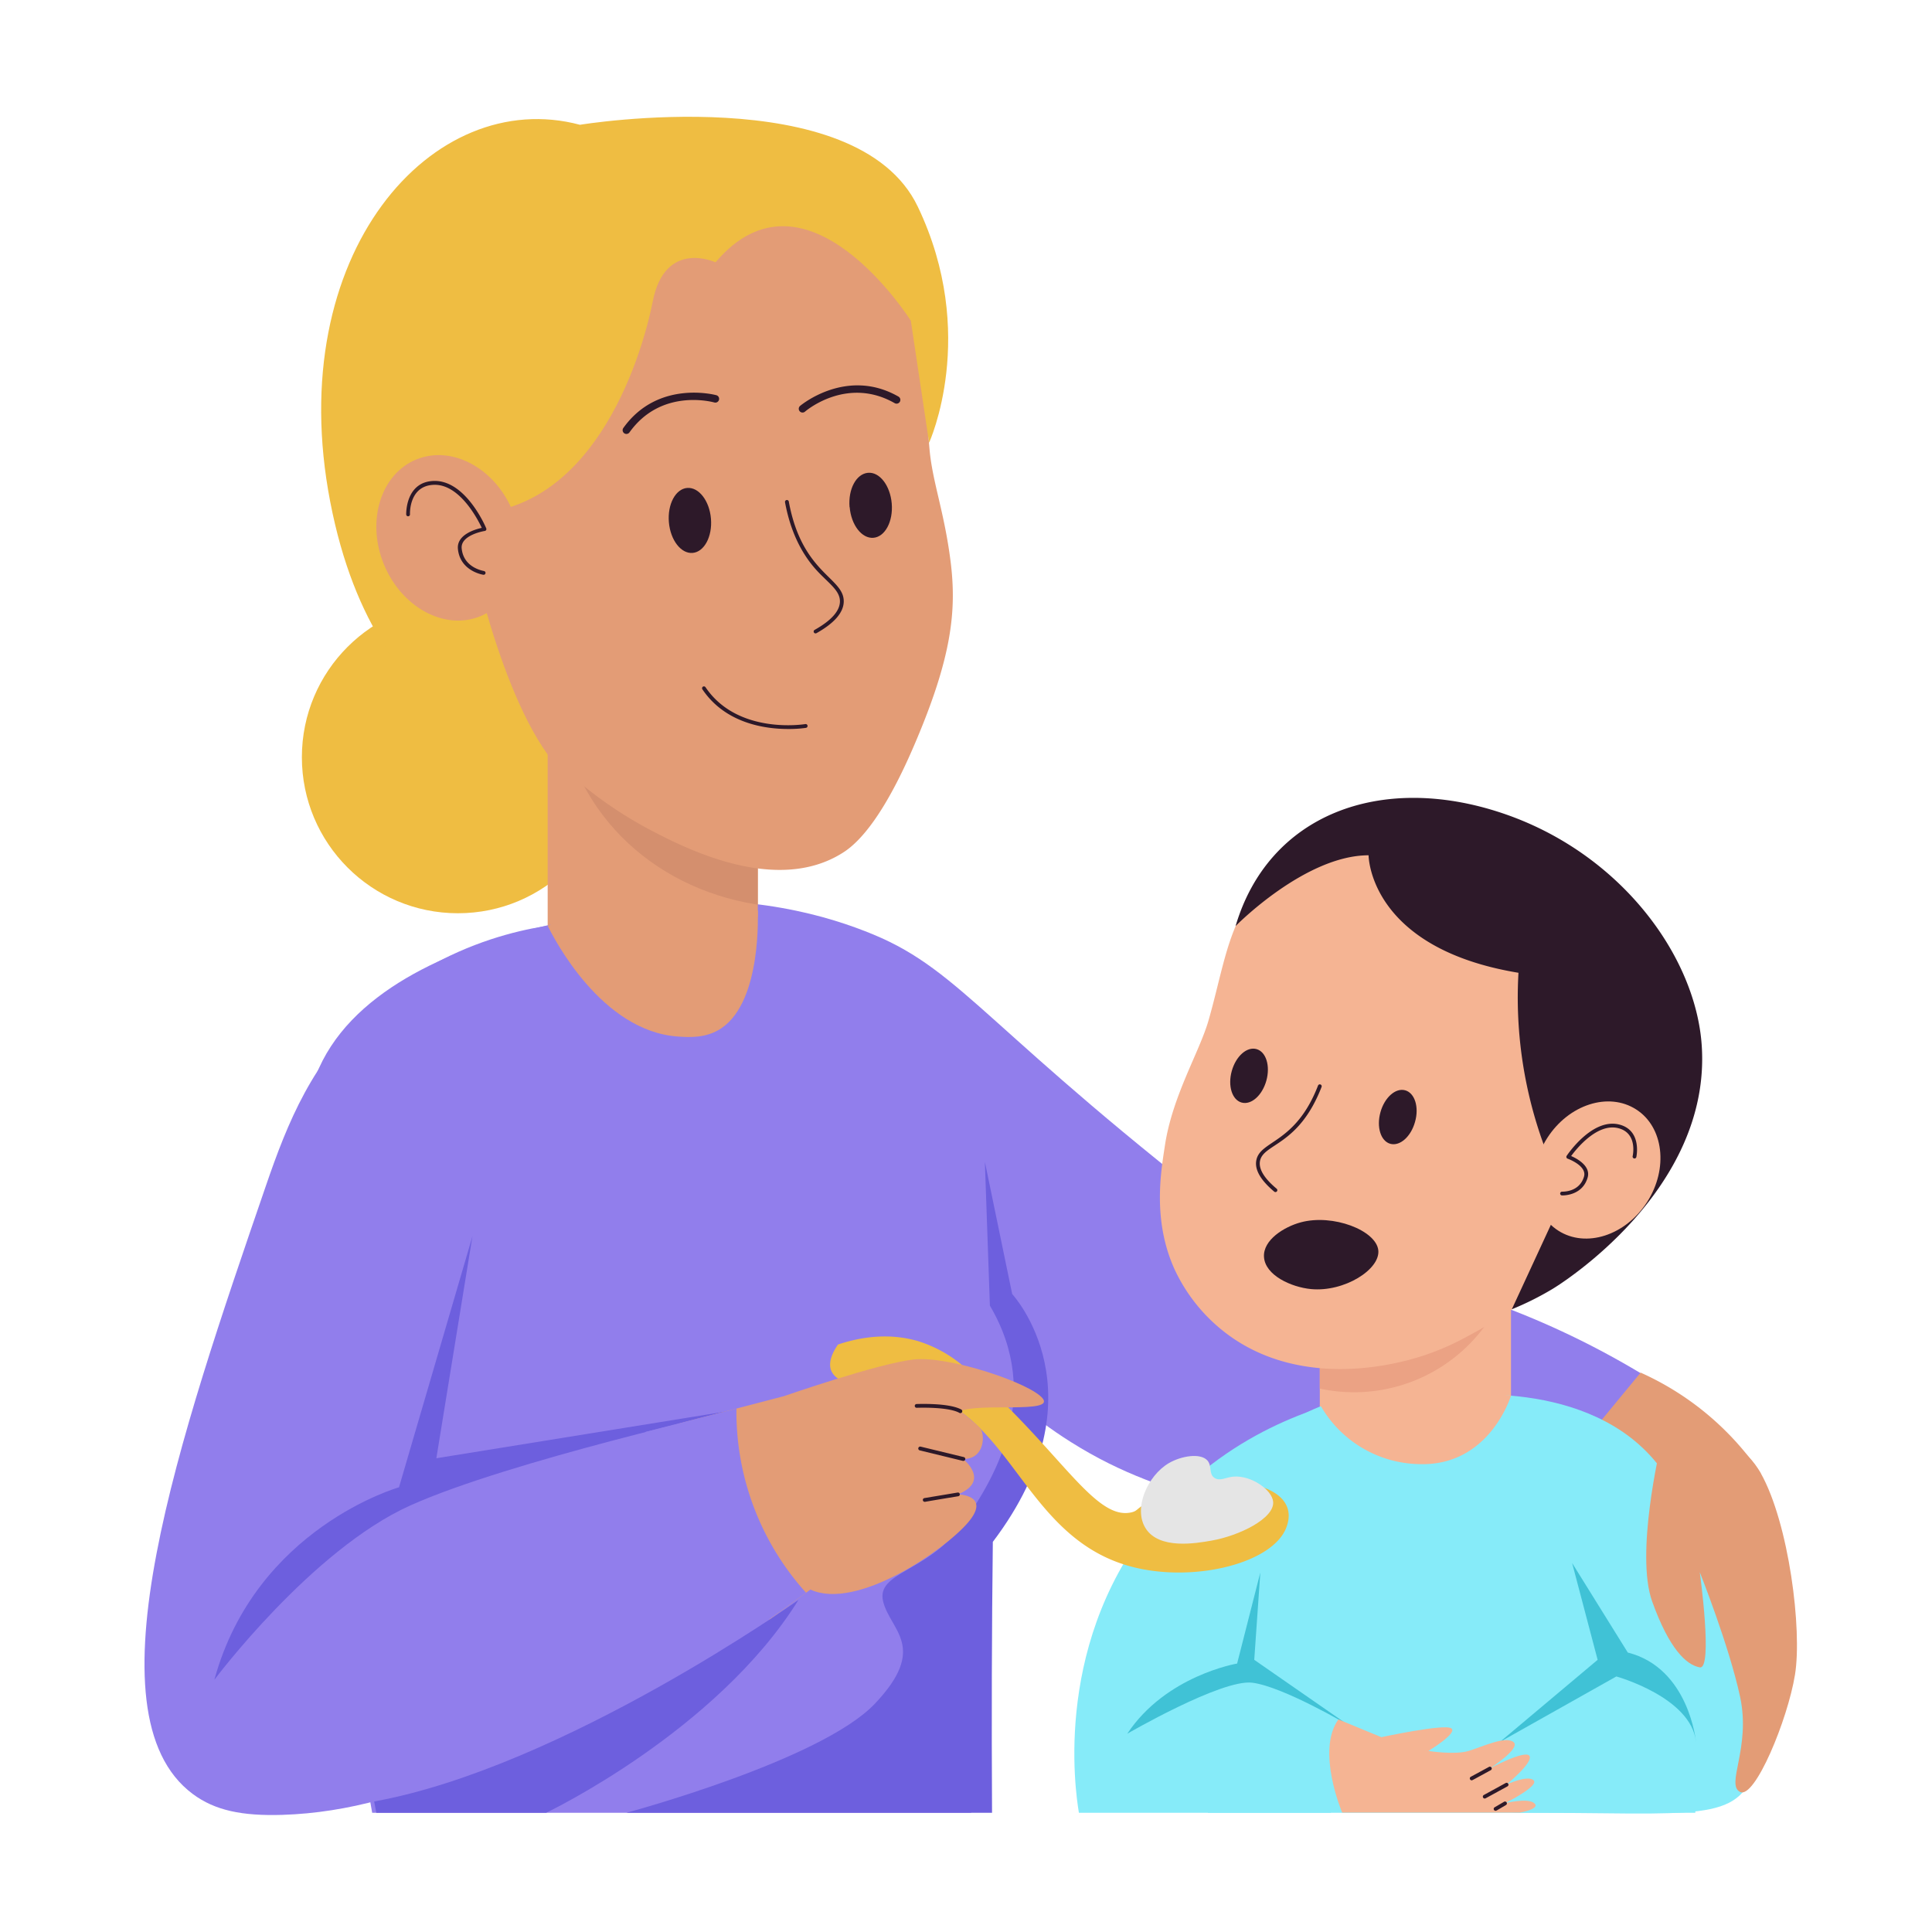 <svg height="512" viewBox="0 0 512 512" width="512" xmlns="http://www.w3.org/2000/svg" xmlns:xlink="http://www.w3.org/1999/xlink"><clipPath id="clip-path"><path d="m145.14 175.2h55.68v114.26h-55.68z"/></clipPath><clipPath id="clip-path-2"><path d="m349.76 326h50.67v80.01h-50.67z"/></clipPath><g id="Motherhood"><circle cx="121.35" cy="200.67" fill="#efbd42" r="41.35"/><path d="m169.13 239.39c29.81-3 50.81 3.49 62.33 8.27 23.84 9.9 30.58 26 98.44 78 14.28 3.5 26.48 7 36.13 9.93 24.88 7.6 49.43 14.85 80.15 35.57l-23.9 37.51c-44.18 3.66-78-3.62-98.72-9.93-14.21-4.32-25.93-7.88-39.71-16.55-43.62-27.38-42.58-65.32-114.72-142.8z" fill="#917eec"/><path d="m466.62 390.43a76.3 76.3 0 0 0 -31.83-26.67q-9.09 11-18.16 22.1l20.37 15.33z" fill="#e39c76"/><ellipse cx="248" cy="373.35" fill="#917eec" rx="22.06" ry="36.34"/><g clip-path="url(#clip-path)"><path d="m145.14 175.2h55.68v114.26h-55.68z" fill="#e39c76"/><path d="m148.42 189.65c5.07 29.42 28.85 48.17 57.11 50.67q-1-14.65-1.93-29.31z" fill="#d48f6e"/></g><g clip-path="url(#clip-path-2)"><path d="m349.76 326h50.67v80.01h-50.67z" fill="#f5b493"/><path d="m398.14 343.43a43 43 0 0 1 -53.14 23.24q.3-8.76.59-17.53z" fill="#eba284"/></g><path d="m251.92 148.83c-1.64-13.08-4.78-21-5.57-29.59-1.94-21.15.37-37.3-14.74-51.71a73.33 73.33 0 0 0 -16-13.9c-21.75-15.92-57.84-16.35-82.22 1.93-28.08 21.07-27.74 57.3-27.66 66.29.4 42 29.59 70.22 42.33 80.58a107.81 107.81 0 0 0 23 16.83c9.35 5 34.39 18.26 52.44 6.63 4.72-3 11.19-10.66 18.82-28.51 9.9-23.09 11.24-35.47 9.6-48.55z" fill="#e39c76"/><g fill="#2d1929"><path d="m215.86 166.94c4.41-2.47 6.68-5 6.73-7.51.06-3.05-3.24-5-6.44-8.59-4.05-4.56-6.78-10.52-8.11-17.74a.5.5 0 0 1 1-.18c3.53 19.24 14.69 20.09 14.56 26.53-.06 2.89-2.5 5.7-7.25 8.36a.5.5 0 0 1 -.49-.87z"/><path d="m225.17 134.38c.4 4.75 3.22 8.4 6.3 8.14s5.25-4.32 4.85-9.08-3.22-8.44-6.32-8.14-5.25 4.32-4.86 9.08z"/><path d="m183.55 146.53c-3.07.26-5.89-3.39-6.29-8.15s1.78-8.82 4.85-9.07 5.9 3.39 6.3 8.14-1.78 8.82-4.86 9.08z"/><path d="m208.87 193.19c-6.09 0-16.61-1.44-22.73-10.51a.52.52 0 0 1 .13-.7.51.51 0 0 1 .7.14c8.57 12.7 26.27 9.8 26.45 9.77a.5.5 0 0 1 .17 1 32 32 0 0 1 -4.72.3z"/><path d="m212.69 109.33a1 1 0 0 1 -.66-1.76c.13-.1 12.29-10.34 26.07-2.47a1 1 0 0 1 -1 1.74c-12.54-7.16-23.32 1.86-23.77 2.25a1 1 0 0 1 -.64.24z"/><path d="m166 115a1 1 0 0 1 -.81-1.58c9.23-12.92 24.55-8.72 24.71-8.67a1 1 0 0 1 -.55 1.92c-.57-.16-14.14-3.84-22.53 7.91a1 1 0 0 1 -.82.42z"/></g><path d="m180.6 240.12s-91.95 3.65-99.24 53.88 17.27 186.41 17.27 186.41h158.73s10.42-174.5-6.25-206.17-70.51-34.12-70.51-34.12z" fill="#917eec"/><path d="m424.8 235c-17.49-19.14-47.74-24.49-68.45-14.62a62.36 62.36 0 0 0 -15.57 9.11c-14.91 9.66-15.52 23.5-20.5 40.91-2.39 8.34-9.51 19.87-11.54 33-1 6.69-3.45 19.79 2.54 33a45.23 45.23 0 0 0 13.22 16.6c18.89 14.71 42.87 8.86 48 7.61a67.31 67.31 0 0 0 15.82-6.16c7.29-3.86 41.45-21.92 49.13-59.62 1.55-7.58 7.62-37.68-12.65-59.83z" fill="#f5b493"/><path d="m338 315.91a.49.49 0 0 1 -.32-.12c-3.57-3-5.18-5.75-4.76-8.2.91-5.45 10.37-4.37 16.37-19.9a.5.5 0 1 1 .94.36c-6.1 15.76-15.53 14.94-16.33 19.7-.35 2.08 1.14 4.53 4.42 7.27a.5.5 0 0 1 -.32.89z" fill="#2d1929"/><path d="m335.6 286.37c-1.09 3.92-4 6.52-6.55 5.82s-3.71-4.44-2.62-8.36 4-6.52 6.55-5.81 3.7 4.44 2.62 8.35z" fill="#2d1929"/><path d="m375 297.3c-1.08 3.92-4 6.52-6.55 5.82s-3.7-4.45-2.62-8.36 4-6.52 6.55-5.82 3.74 4.45 2.62 8.36z" fill="#2d1929"/><path d="m356.12 370.63s-28 6.58-36 31.83 0 77.94 0 77.94h129.15s3.58-67-15.93-92.21-77.22-17.56-77.22-17.56z" fill="#86ebf9"/><path d="m200 349.92-81.76 32.3 19.62-65.67s55.75-31.21 13.44-71.83c0 0-28.64.63-52.9 22.4-15.58 14-22.07 30-28 47.32-22.65 65.92-48 139.66-19.3 161 5.89 4.38 13.1 5.84 23.71 5.52 70.2-2.16 133.44-77.6 150.33-98.74z" fill="#917eec"/><path d="m145.14 245.34c1.68 3.4 14.21 27.9 34.47 29.35 2.93.2 7.54.53 11.58-2.21 10.9-7.38 9.56-31.16 9.66-31.16s-14.32-2.95-17.51-3.51c-8-1.42-20.16-.98-38.2 7.53z" fill="#e39c76"/><path d="m361.12 370.12c-8.63 1.71-33.9 7.88-53.75 30.84-28.5 33-22.43 73.54-21.45 79.44h66.77l4.86-24.58-31.15-15.71 13.14-31.44s40.3-20.81 21.58-38.55z" fill="#86ebf9"/><path d="m383 370.12s38.62-5.73 57 18.84 29.8 64.58 25.23 79.43-15.43 12-61.72 12-20.51-110.27-20.51-110.27z" fill="#86ebf9"/><path d="m261 307.89 7.24 35.05s24.59 26.41-5.13 65.67q-.42 34.62-.21 71.79h-96.9s51.48-13.79 65.82-28.87 4-19.49 2.2-27.21 11.77-7.72 20.59-19.85 22.06-34.2 7.72-58.46z" fill="#6d5fde"/><path d="m125.2 327.63-19.46 66.52s-37.9 10.7-48.93 51c0 0 25.73-34.38 51.84-46.15s87.51-25.55 87.51-25.55l-80.52 13z" fill="#6d5fde"/><path d="m349.76 372.13a30.75 30.75 0 0 0 26.12 15.87c18.91.76 24.55-18.15 24.55-18.15s-33.43-4.41-50.67 2.28z" fill="#f5b493"/><path d="m222.08 356.31c4.79-1.6 12.63-3.38 21.14-.92a34.12 34.12 0 0 1 13 7.47c24.12 20.47 33.63 40.18 43.58 37.94 1.74-.39 1.18-.91 4.78-2.94 15.85-8.94 41.32-6 36.29 7-3.67 9.44-24.26 14.53-40.48 10.46-30.28-7.59-32.24-43.83-60.53-46.86-6.11-.66-17.79-.23-19.65-5.42-.77-2.31.63-4.94 1.87-6.73z" fill="#efbd42"/><path d="m337.4 398c.37 4.37-8.95 9-16.4 10.29-3.94.69-13.85 2.45-17.43-3.32-3.28-5.27.56-13.93 6.2-17.23 3.27-1.91 8.38-2.76 10.21-.69 1.25 1.42.32 3.49 1.79 4.55s3-.09 5.1-.28c4.62-.4 10.26 3.45 10.53 6.68z" fill="#e5e5e5"/><path d="m365.26 331.29c.6 5.09-9 11.17-17.83 10.33-5.27-.51-12.15-3.66-12.46-8.5-.29-4.53 5.36-8 9.72-9.18 8.56-2.32 19.95 2.13 20.57 7.35z" fill="#2d1929"/><path d="m402.41 257.8a114.11 114.11 0 0 0 12.38 58.58q-7.07 15.3-14.14 30.59a78.63 78.63 0 0 0 10.74-5.36c2-1.19 42.12-26.1 39.59-64.47-1.57-23.82-21.61-51.15-52.86-61.64-32.29-10.84-61.93.36-70.68 29.92 0 0 18.39-18.76 35.25-18.76 0 0 0 24.57 39.72 31.14z" fill="#2d1929"/><path d="m433.58 294c-7.31-4.69-17.84-1.3-23.54 7.57s-4.4 19.87 2.91 24.56 17.84 1.3 23.54-7.57 4.39-19.92-2.91-24.56z" fill="#f5b493"/><path d="m414.06 316.8h-.13a.5.5 0 0 1 -.47-.52.51.51 0 0 1 .52-.48c.19 0 4.6.17 5.8-4 .83-2.87-4.29-4.73-4.35-4.74a.51.51 0 0 1 -.25-.75c.28-.41 6.74-10 13.84-8.32 6.19 1.49 4.64 8.56 4.63 8.63a.51.51 0 0 1 -.6.38.5.5 0 0 1 -.38-.6c.06-.25 1.35-6.18-3.88-7.44-5.55-1.33-11 5.46-12.42 7.4 1.52.66 5.26 2.63 4.37 5.71-1.3 4.53-5.87 4.73-6.68 4.73z" fill="#2d1929"/><path d="m211.6 424s-62.36 44.31-112.44 53.41l.57 3h45s45.18-21.51 66.87-56.41z" fill="#6d5fde"/><path d="m189.62 69.52s-13.34-6.25-16.62 10.29-16.55 57.19-50.38 56.34c0 0 7.91 43.51 22.52 63.81 0 0-44.95-1.25-57.63-67s27.14-110.32 66.18-99.89c0 0 73.35-12.14 89.53 21.69s3 62.57 3 62.57l-4.84-32.33s-27.68-43.89-51.76-15.48z" fill="#efbd42"/><path d="m135.93 135.62c-4.64-11.49-16.07-17.7-25.53-13.89s-13.35 16.27-8.71 27.72 16.07 17.71 25.52 13.89 13.36-16.24 8.72-27.72z" fill="#e39c76"/><path d="m128.11 152.32c-.06 0-6.19-.92-6.76-6.86-.35-3.75 4.53-5.18 6.33-5.57-1.14-2.42-6-11.77-12.85-11.4-6.41.32-6.2 7.52-6.18 7.83a.5.5 0 0 1 -1 0c0-.09-.25-8.5 7.14-8.86 8.51-.42 13.85 12 14.07 12.56a.5.5 0 0 1 -.38.69c-.07 0-6.47 1.05-6.13 4.62.49 5.14 5.67 5.92 5.9 6a.5.5 0 0 1 -.14.99z" fill="#2d1929"/><path d="m180.21 377.19 27.53-7.19s25.11-8.73 34.47-9.73 31 6.33 34.13 10.35-16.85 1.09-21.86 3.36c0 0 3.86 3.06 5.22 4.46s1.47 8.27-4.46 8.21c0 0 7.38 5.79-1.38 9.37 0 0 8.9.14 2.69 7.45s-29.55 23.44-41.78 17.78l-10.85 7.92s-26.42-20.81-23.71-51.98z" fill="#e39c76"/><path d="m171.06 379.47 24.1-6.18a71.58 71.58 0 0 0 18.46 48.81l-10.56 7.64s-37.42-27.84-32-50.27z" fill="#917eec"/><path d="m440 383.54s-6.69 28.25-2.16 40.86 9.06 16.83 12.62 17.47 0-25.22 0-25.22 7.76 19.44 10.68 33-3.89 23.29 0 25.23 12.61-19.09 14.55-31.06-1.61-40.11-9.05-53.38-25.33-13.39-26.64-6.9z" fill="#e39c76"/><path d="m254.24 374.42c-3-1.68-11.23-1.34-11.32-1.34a.5.5 0 1 1 0-1c.35 0 8.59-.35 11.85 1.47a.5.5 0 0 1 -.53.87z" fill="#2d1929"/><path d="m255.24 387.15c-.1 0 .42.11-11.49-2.78a.5.5 0 1 1 .23-1l11.38 2.76a.5.5 0 0 1 -.12 1.02z" fill="#2d1929"/><path d="m245.11 398a.5.5 0 0 1 -.09-1l8.76-1.46a.49.49 0 0 1 .57.41.48.48 0 0 1 -.41.57c-9 1.48-8.73 1.48-8.83 1.48z" fill="#2d1929"/><path d="m334 416.72-6.15 24.14s-18.85 3.14-29.11 18.59c0 0 25-14.5 33.09-13.52s25.45 11.21 25.45 11.21l-24.89-17.27z" fill="#40c2d6"/><path d="m416.63 414.22 6.76 25.65-25.92 21.78 30.88-17.37s19.89 5.52 21.11 17.37c0 0-1.81-19.58-18.08-23.71z" fill="#40c2d6"/><path d="m354.69 455.67 11.39 4.7s16.68-3.6 18.52-2.35-6.07 6-6.07 6 7 1.11 10.66 0 9.65-4 11.86-2.39-6.2 7-6.2 7 9.37-5 10.47-3.3-6.06 7.58-6.06 7.58 5.65-2.62 7.17-1.1-7.59 6.06-7.59 6.06 6-1.51 7.76 0-3.79 2.48-3.79 2.48h-47.12s-6.97-16.35-1-24.68z" fill="#f5b493"/><path d="m390 471.8a.5.5 0 0 1 -.24-.93l4.83-2.62a.5.5 0 0 1 .68.2.49.49 0 0 1 -.21.67c-5.17 2.82-4.86 2.68-5.06 2.68z" fill="#2d1929"/><path d="m393.47 476.63a.5.5 0 0 1 -.24-.94l5.79-3.17a.5.5 0 1 1 .48.88c-6.35 3.47-5.85 3.23-6.03 3.23z" fill="#2d1929"/><path d="m396.36 479.88a.5.5 0 0 1 -.25-.94l2.48-1.45a.51.51 0 0 1 .69.18.5.5 0 0 1 -.18.68c-2.68 1.57-2.55 1.53-2.74 1.53z" fill="#2d1929"/></g></svg>